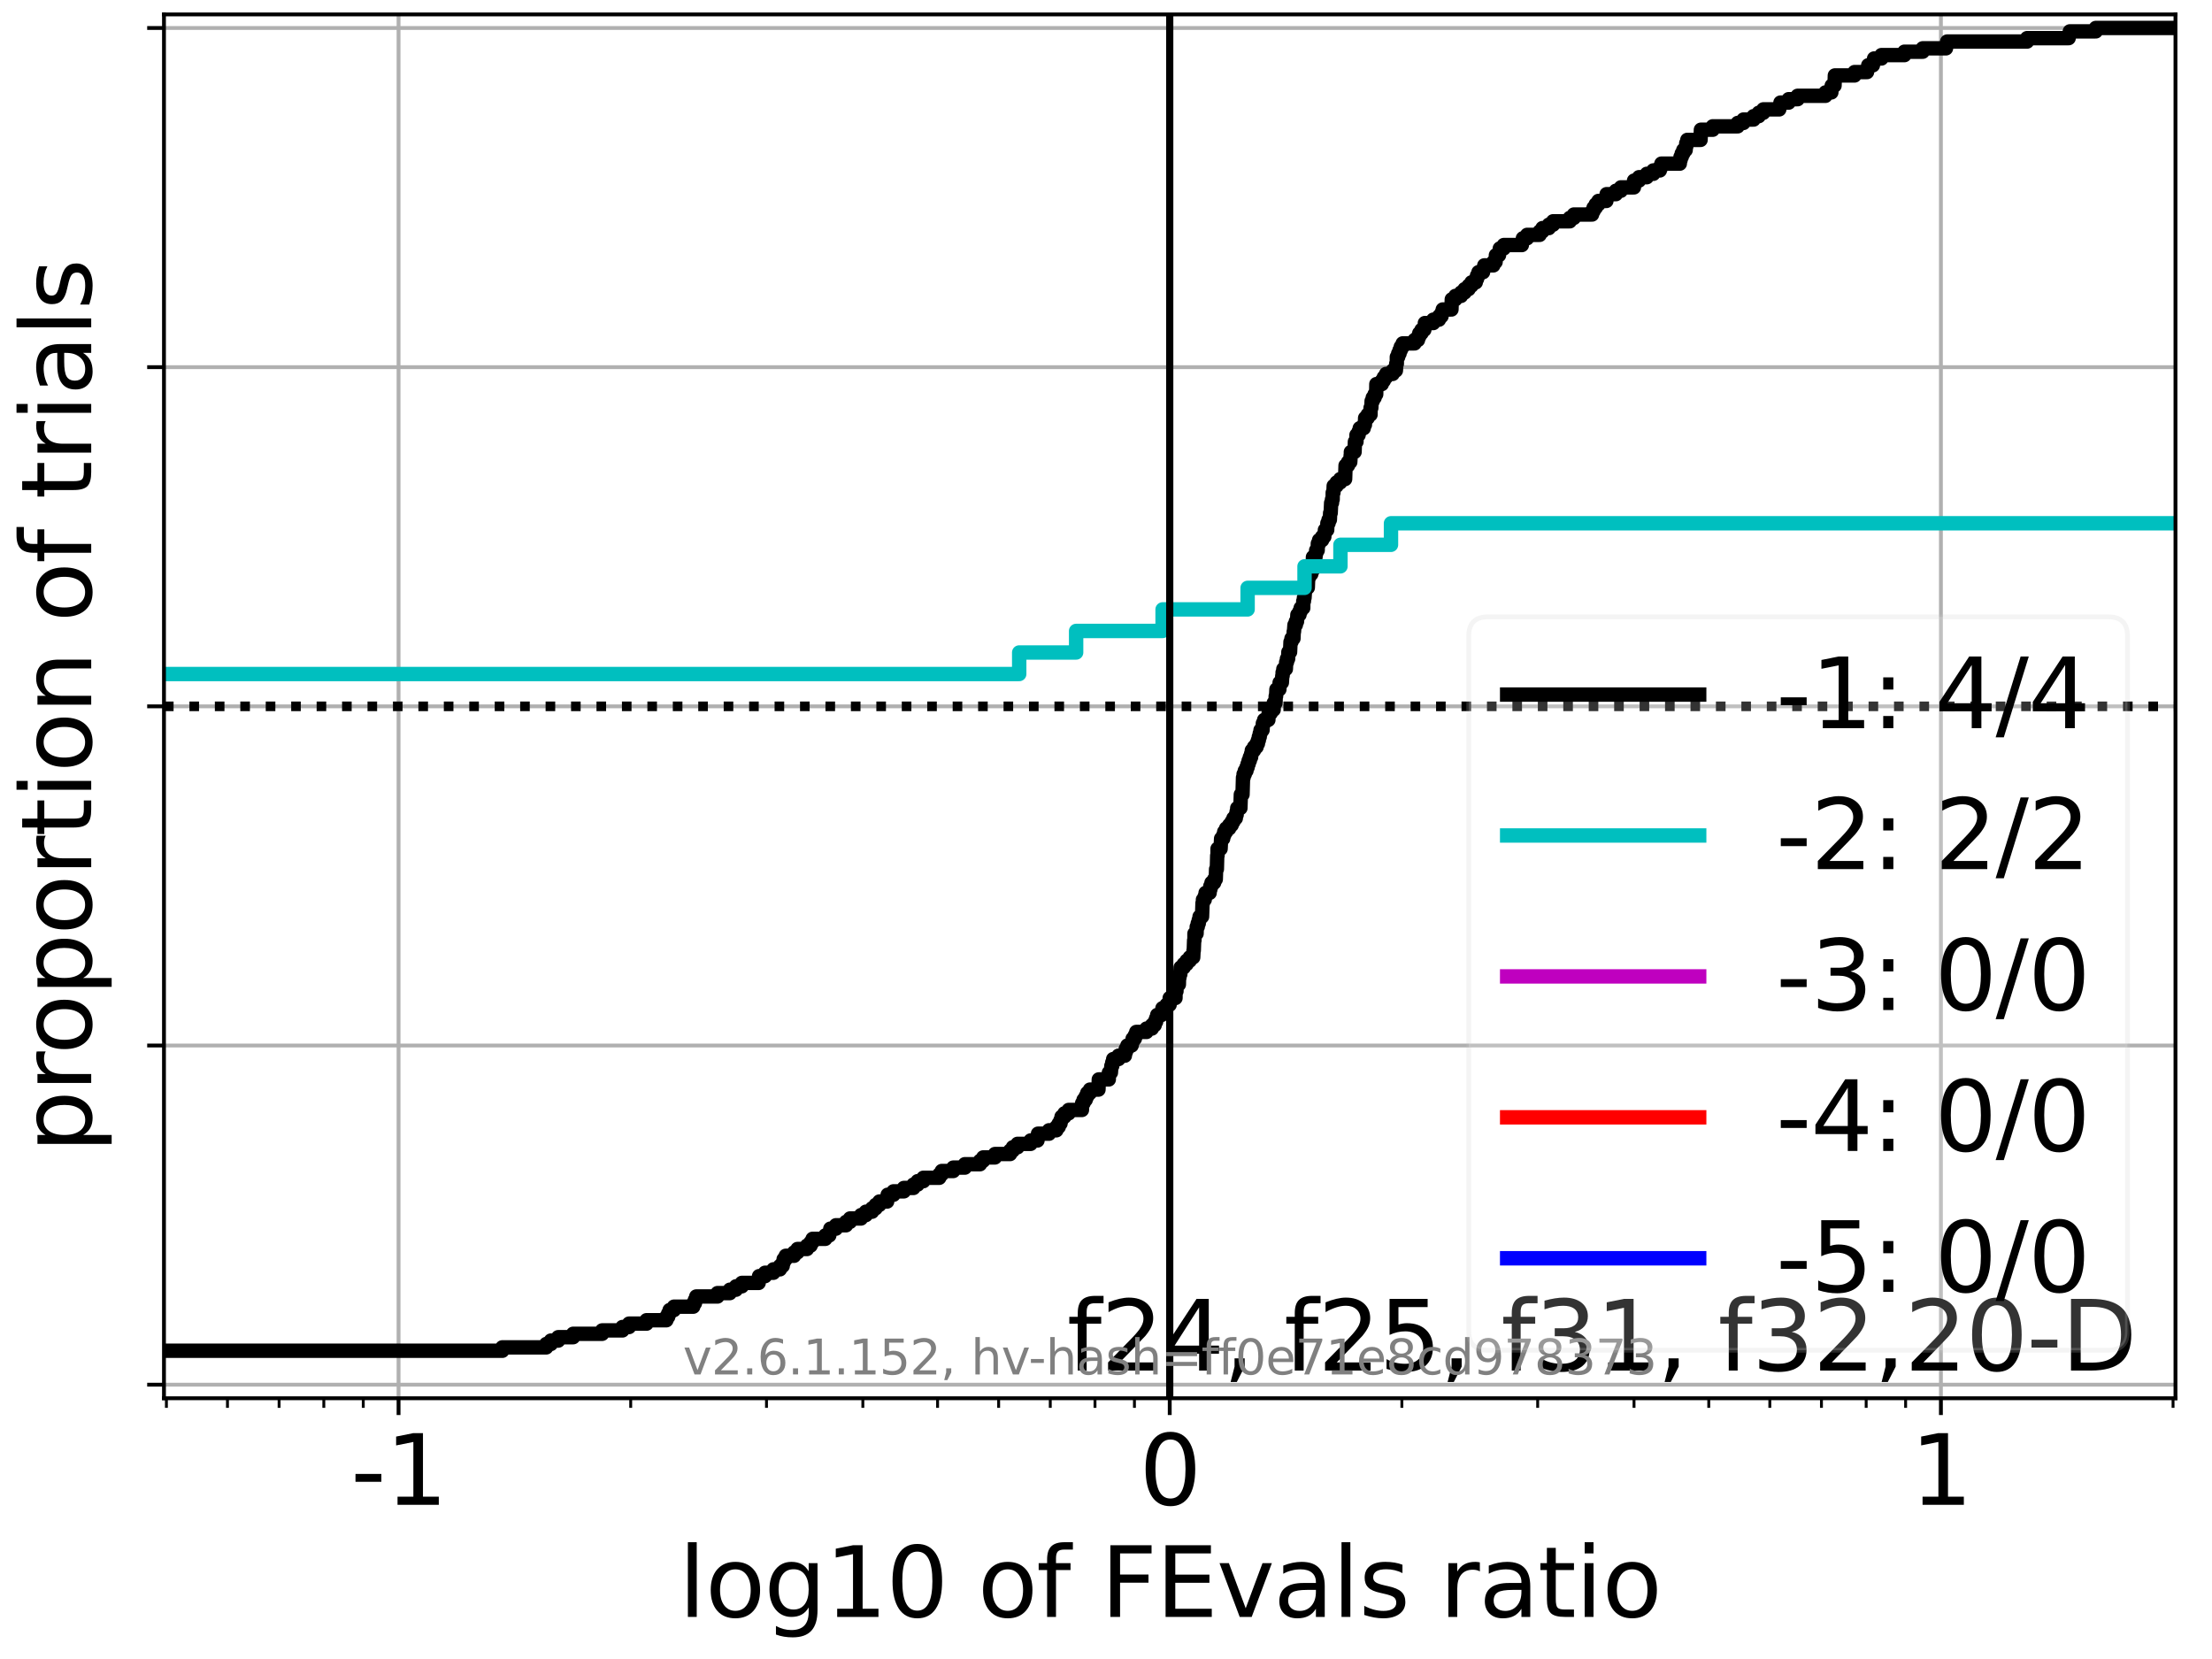 <?xml version="1.0" encoding="utf-8" standalone="no"?>
<!DOCTYPE svg PUBLIC "-//W3C//DTD SVG 1.1//EN"
  "http://www.w3.org/Graphics/SVG/1.1/DTD/svg11.dtd">
<svg xmlns:xlink="http://www.w3.org/1999/xlink" width="460.8pt" height="345.6pt" viewBox="0 0 460.8 345.6" xmlns="http://www.w3.org/2000/svg" version="1.1">
 <defs>
  <style type="text/css">*{stroke-linejoin: round; stroke-linecap: butt}</style>
 </defs>
 <g id="figure_1">
  <g id="patch_1">
   <path d="M 0 345.6 
L 460.8 345.6 
L 460.8 0 
L 0 0 
z
" style="fill: #ffffff"/>
  </g>
  <g id="axes_1">
   <g id="patch_2">
    <path d="M 34.16 291.28 
L 453.192 291.28 
L 453.192 3 
L 34.16 3 
z
" style="fill: #ffffff"/>
   </g>
   <g id="matplotlib.axis_1">
    <g id="xtick_1">
     <g id="line2d_1">
      <path d="M 83.026 291.28 
L 83.026 3 
" clip-path="url(#p2898f6530a)" style="fill: none; stroke: #b0b0b0; stroke-width: 0.8; stroke-linecap: square"/>
     </g>
     <g id="line2d_2">
      <defs>
       <path id="m86ef45a439" d="M 0 0 
L 0 3.5 
" style="stroke: #000000; stroke-width: 0.8"/>
      </defs>
      <g>
       <use xlink:href="#m86ef45a439" x="83.026" y="291.28" style="stroke: #000000; stroke-width: 0.8"/>
      </g>
     </g>
     <g id="text_1">
      <!-- -1 -->
      <g transform="translate(73.055 313.477) scale(0.2 -0.2)">
       <defs>
        <path id="DejaVuSans-2d" d="M 313 2009 
L 1997 2009 
L 1997 1497 
L 313 1497 
L 313 2009 
z
" transform="scale(0.016)"/>
        <path id="DejaVuSans-31" d="M 794 531 
L 1825 531 
L 1825 4091 
L 703 3866 
L 703 4441 
L 1819 4666 
L 2450 4666 
L 2450 531 
L 3481 531 
L 3481 0 
L 794 0 
L 794 531 
z
" transform="scale(0.016)"/>
       </defs>
       <use xlink:href="#DejaVuSans-2d"/>
       <use xlink:href="#DejaVuSans-31" x="36.084"/>
      </g>
     </g>
    </g>
    <g id="xtick_2">
     <g id="line2d_3">
      <path d="M 243.676 291.28 
L 243.676 3 
" clip-path="url(#p2898f6530a)" style="fill: none; stroke: #b0b0b0; stroke-width: 0.8; stroke-linecap: square"/>
     </g>
     <g id="line2d_4">
      <g>
       <use xlink:href="#m86ef45a439" x="243.676" y="291.28" style="stroke: #000000; stroke-width: 0.8"/>
      </g>
     </g>
     <g id="text_2">
      <!-- 0 -->
      <g transform="translate(237.314 313.477) scale(0.2 -0.2)">
       <defs>
        <path id="DejaVuSans-30" d="M 2034 4250 
Q 1547 4250 1301 3770 
Q 1056 3291 1056 2328 
Q 1056 1369 1301 889 
Q 1547 409 2034 409 
Q 2525 409 2770 889 
Q 3016 1369 3016 2328 
Q 3016 3291 2770 3770 
Q 2525 4250 2034 4250 
z
M 2034 4750 
Q 2819 4750 3233 4129 
Q 3647 3509 3647 2328 
Q 3647 1150 3233 529 
Q 2819 -91 2034 -91 
Q 1250 -91 836 529 
Q 422 1150 422 2328 
Q 422 3509 836 4129 
Q 1250 4750 2034 4750 
z
" transform="scale(0.016)"/>
       </defs>
       <use xlink:href="#DejaVuSans-30"/>
      </g>
     </g>
    </g>
    <g id="xtick_3">
     <g id="line2d_5">
      <path d="M 404.326 291.28 
L 404.326 3 
" clip-path="url(#p2898f6530a)" style="fill: none; stroke: #b0b0b0; stroke-width: 0.8; stroke-linecap: square"/>
     </g>
     <g id="line2d_6">
      <g>
       <use xlink:href="#m86ef45a439" x="404.326" y="291.28" style="stroke: #000000; stroke-width: 0.8"/>
      </g>
     </g>
     <g id="text_3">
      <!-- 1 -->
      <g transform="translate(397.964 313.477) scale(0.2 -0.2)">
       <use xlink:href="#DejaVuSans-31"/>
      </g>
     </g>
    </g>
    <g id="xtick_4">
     <g id="line2d_7">
      <defs>
       <path id="m37c37ddfec" d="M 0 0 
L 0 2 
" style="stroke: #000000; stroke-width: 0.6"/>
      </defs>
      <g>
       <use xlink:href="#m37c37ddfec" x="34.665" y="291.28" style="stroke: #000000; stroke-width: 0.6"/>
      </g>
     </g>
    </g>
    <g id="xtick_5">
     <g id="line2d_8">
      <g>
       <use xlink:href="#m37c37ddfec" x="47.386" y="291.28" style="stroke: #000000; stroke-width: 0.6"/>
      </g>
     </g>
    </g>
    <g id="xtick_6">
     <g id="line2d_9">
      <g>
       <use xlink:href="#m37c37ddfec" x="58.141" y="291.28" style="stroke: #000000; stroke-width: 0.6"/>
      </g>
     </g>
    </g>
    <g id="xtick_7">
     <g id="line2d_10">
      <g>
       <use xlink:href="#m37c37ddfec" x="67.457" y="291.28" style="stroke: #000000; stroke-width: 0.6"/>
      </g>
     </g>
    </g>
    <g id="xtick_8">
     <g id="line2d_11">
      <g>
       <use xlink:href="#m37c37ddfec" x="75.675" y="291.28" style="stroke: #000000; stroke-width: 0.6"/>
      </g>
     </g>
    </g>
    <g id="xtick_9">
     <g id="line2d_12">
      <g>
       <use xlink:href="#m37c37ddfec" x="131.386" y="291.28" style="stroke: #000000; stroke-width: 0.6"/>
      </g>
     </g>
    </g>
    <g id="xtick_10">
     <g id="line2d_13">
      <g>
       <use xlink:href="#m37c37ddfec" x="159.675" y="291.28" style="stroke: #000000; stroke-width: 0.6"/>
      </g>
     </g>
    </g>
    <g id="xtick_11">
     <g id="line2d_14">
      <g>
       <use xlink:href="#m37c37ddfec" x="179.747" y="291.28" style="stroke: #000000; stroke-width: 0.6"/>
      </g>
     </g>
    </g>
    <g id="xtick_12">
     <g id="line2d_15">
      <g>
       <use xlink:href="#m37c37ddfec" x="195.315" y="291.28" style="stroke: #000000; stroke-width: 0.6"/>
      </g>
     </g>
    </g>
    <g id="xtick_13">
     <g id="line2d_16">
      <g>
       <use xlink:href="#m37c37ddfec" x="208.036" y="291.28" style="stroke: #000000; stroke-width: 0.6"/>
      </g>
     </g>
    </g>
    <g id="xtick_14">
     <g id="line2d_17">
      <g>
       <use xlink:href="#m37c37ddfec" x="218.791" y="291.28" style="stroke: #000000; stroke-width: 0.6"/>
      </g>
     </g>
    </g>
    <g id="xtick_15">
     <g id="line2d_18">
      <g>
       <use xlink:href="#m37c37ddfec" x="228.107" y="291.28" style="stroke: #000000; stroke-width: 0.6"/>
      </g>
     </g>
    </g>
    <g id="xtick_16">
     <g id="line2d_19">
      <g>
       <use xlink:href="#m37c37ddfec" x="236.325" y="291.28" style="stroke: #000000; stroke-width: 0.6"/>
      </g>
     </g>
    </g>
    <g id="xtick_17">
     <g id="line2d_20">
      <g>
       <use xlink:href="#m37c37ddfec" x="292.037" y="291.28" style="stroke: #000000; stroke-width: 0.6"/>
      </g>
     </g>
    </g>
    <g id="xtick_18">
     <g id="line2d_21">
      <g>
       <use xlink:href="#m37c37ddfec" x="320.326" y="291.28" style="stroke: #000000; stroke-width: 0.6"/>
      </g>
     </g>
    </g>
    <g id="xtick_19">
     <g id="line2d_22">
      <g>
       <use xlink:href="#m37c37ddfec" x="340.397" y="291.28" style="stroke: #000000; stroke-width: 0.6"/>
      </g>
     </g>
    </g>
    <g id="xtick_20">
     <g id="line2d_23">
      <g>
       <use xlink:href="#m37c37ddfec" x="355.966" y="291.28" style="stroke: #000000; stroke-width: 0.6"/>
      </g>
     </g>
    </g>
    <g id="xtick_21">
     <g id="line2d_24">
      <g>
       <use xlink:href="#m37c37ddfec" x="368.686" y="291.28" style="stroke: #000000; stroke-width: 0.6"/>
      </g>
     </g>
    </g>
    <g id="xtick_22">
     <g id="line2d_25">
      <g>
       <use xlink:href="#m37c37ddfec" x="379.441" y="291.28" style="stroke: #000000; stroke-width: 0.6"/>
      </g>
     </g>
    </g>
    <g id="xtick_23">
     <g id="line2d_26">
      <g>
       <use xlink:href="#m37c37ddfec" x="388.758" y="291.28" style="stroke: #000000; stroke-width: 0.6"/>
      </g>
     </g>
    </g>
    <g id="xtick_24">
     <g id="line2d_27">
      <g>
       <use xlink:href="#m37c37ddfec" x="396.975" y="291.28" style="stroke: #000000; stroke-width: 0.6"/>
      </g>
     </g>
    </g>
    <g id="xtick_25">
     <g id="line2d_28">
      <g>
       <use xlink:href="#m37c37ddfec" x="452.687" y="291.28" style="stroke: #000000; stroke-width: 0.6"/>
      </g>
     </g>
    </g>
    <g id="text_4">
     <!-- log10 of FEvals ratio -->
     <g transform="translate(141.371 336.833) scale(0.2 -0.2)">
      <defs>
       <path id="DejaVuSans-6c" d="M 603 4863 
L 1178 4863 
L 1178 0 
L 603 0 
L 603 4863 
z
" transform="scale(0.016)"/>
       <path id="DejaVuSans-6f" d="M 1959 3097 
Q 1497 3097 1228 2736 
Q 959 2375 959 1747 
Q 959 1119 1226 758 
Q 1494 397 1959 397 
Q 2419 397 2687 759 
Q 2956 1122 2956 1747 
Q 2956 2369 2687 2733 
Q 2419 3097 1959 3097 
z
M 1959 3584 
Q 2709 3584 3137 3096 
Q 3566 2609 3566 1747 
Q 3566 888 3137 398 
Q 2709 -91 1959 -91 
Q 1206 -91 779 398 
Q 353 888 353 1747 
Q 353 2609 779 3096 
Q 1206 3584 1959 3584 
z
" transform="scale(0.016)"/>
       <path id="DejaVuSans-67" d="M 2906 1791 
Q 2906 2416 2648 2759 
Q 2391 3103 1925 3103 
Q 1463 3103 1205 2759 
Q 947 2416 947 1791 
Q 947 1169 1205 825 
Q 1463 481 1925 481 
Q 2391 481 2648 825 
Q 2906 1169 2906 1791 
z
M 3481 434 
Q 3481 -459 3084 -895 
Q 2688 -1331 1869 -1331 
Q 1566 -1331 1297 -1286 
Q 1028 -1241 775 -1147 
L 775 -588 
Q 1028 -725 1275 -790 
Q 1522 -856 1778 -856 
Q 2344 -856 2625 -561 
Q 2906 -266 2906 331 
L 2906 616 
Q 2728 306 2450 153 
Q 2172 0 1784 0 
Q 1141 0 747 490 
Q 353 981 353 1791 
Q 353 2603 747 3093 
Q 1141 3584 1784 3584 
Q 2172 3584 2450 3431 
Q 2728 3278 2906 2969 
L 2906 3500 
L 3481 3500 
L 3481 434 
z
" transform="scale(0.016)"/>
       <path id="DejaVuSans-20" transform="scale(0.016)"/>
       <path id="DejaVuSans-66" d="M 2375 4863 
L 2375 4384 
L 1825 4384 
Q 1516 4384 1395 4259 
Q 1275 4134 1275 3809 
L 1275 3500 
L 2222 3500 
L 2222 3053 
L 1275 3053 
L 1275 0 
L 697 0 
L 697 3053 
L 147 3053 
L 147 3500 
L 697 3500 
L 697 3744 
Q 697 4328 969 4595 
Q 1241 4863 1831 4863 
L 2375 4863 
z
" transform="scale(0.016)"/>
       <path id="DejaVuSans-46" d="M 628 4666 
L 3309 4666 
L 3309 4134 
L 1259 4134 
L 1259 2759 
L 3109 2759 
L 3109 2228 
L 1259 2228 
L 1259 0 
L 628 0 
L 628 4666 
z
" transform="scale(0.016)"/>
       <path id="DejaVuSans-45" d="M 628 4666 
L 3578 4666 
L 3578 4134 
L 1259 4134 
L 1259 2753 
L 3481 2753 
L 3481 2222 
L 1259 2222 
L 1259 531 
L 3634 531 
L 3634 0 
L 628 0 
L 628 4666 
z
" transform="scale(0.016)"/>
       <path id="DejaVuSans-76" d="M 191 3500 
L 800 3500 
L 1894 563 
L 2988 3500 
L 3597 3500 
L 2284 0 
L 1503 0 
L 191 3500 
z
" transform="scale(0.016)"/>
       <path id="DejaVuSans-61" d="M 2194 1759 
Q 1497 1759 1228 1600 
Q 959 1441 959 1056 
Q 959 750 1161 570 
Q 1363 391 1709 391 
Q 2188 391 2477 730 
Q 2766 1069 2766 1631 
L 2766 1759 
L 2194 1759 
z
M 3341 1997 
L 3341 0 
L 2766 0 
L 2766 531 
Q 2569 213 2275 61 
Q 1981 -91 1556 -91 
Q 1019 -91 701 211 
Q 384 513 384 1019 
Q 384 1609 779 1909 
Q 1175 2209 1959 2209 
L 2766 2209 
L 2766 2266 
Q 2766 2663 2505 2880 
Q 2244 3097 1772 3097 
Q 1472 3097 1187 3025 
Q 903 2953 641 2809 
L 641 3341 
Q 956 3463 1253 3523 
Q 1550 3584 1831 3584 
Q 2591 3584 2966 3190 
Q 3341 2797 3341 1997 
z
" transform="scale(0.016)"/>
       <path id="DejaVuSans-73" d="M 2834 3397 
L 2834 2853 
Q 2591 2978 2328 3040 
Q 2066 3103 1784 3103 
Q 1356 3103 1142 2972 
Q 928 2841 928 2578 
Q 928 2378 1081 2264 
Q 1234 2150 1697 2047 
L 1894 2003 
Q 2506 1872 2764 1633 
Q 3022 1394 3022 966 
Q 3022 478 2636 193 
Q 2250 -91 1575 -91 
Q 1294 -91 989 -36 
Q 684 19 347 128 
L 347 722 
Q 666 556 975 473 
Q 1284 391 1588 391 
Q 1994 391 2212 530 
Q 2431 669 2431 922 
Q 2431 1156 2273 1281 
Q 2116 1406 1581 1522 
L 1381 1569 
Q 847 1681 609 1914 
Q 372 2147 372 2553 
Q 372 3047 722 3315 
Q 1072 3584 1716 3584 
Q 2034 3584 2315 3537 
Q 2597 3491 2834 3397 
z
" transform="scale(0.016)"/>
       <path id="DejaVuSans-72" d="M 2631 2963 
Q 2534 3019 2420 3045 
Q 2306 3072 2169 3072 
Q 1681 3072 1420 2755 
Q 1159 2438 1159 1844 
L 1159 0 
L 581 0 
L 581 3500 
L 1159 3500 
L 1159 2956 
Q 1341 3275 1631 3429 
Q 1922 3584 2338 3584 
Q 2397 3584 2469 3576 
Q 2541 3569 2628 3553 
L 2631 2963 
z
" transform="scale(0.016)"/>
       <path id="DejaVuSans-74" d="M 1172 4494 
L 1172 3500 
L 2356 3500 
L 2356 3053 
L 1172 3053 
L 1172 1153 
Q 1172 725 1289 603 
Q 1406 481 1766 481 
L 2356 481 
L 2356 0 
L 1766 0 
Q 1100 0 847 248 
Q 594 497 594 1153 
L 594 3053 
L 172 3053 
L 172 3500 
L 594 3500 
L 594 4494 
L 1172 4494 
z
" transform="scale(0.016)"/>
       <path id="DejaVuSans-69" d="M 603 3500 
L 1178 3500 
L 1178 0 
L 603 0 
L 603 3500 
z
M 603 4863 
L 1178 4863 
L 1178 4134 
L 603 4134 
L 603 4863 
z
" transform="scale(0.016)"/>
      </defs>
      <use xlink:href="#DejaVuSans-6c"/>
      <use xlink:href="#DejaVuSans-6f" x="27.783"/>
      <use xlink:href="#DejaVuSans-67" x="88.965"/>
      <use xlink:href="#DejaVuSans-31" x="152.441"/>
      <use xlink:href="#DejaVuSans-30" x="216.064"/>
      <use xlink:href="#DejaVuSans-20" x="279.688"/>
      <use xlink:href="#DejaVuSans-6f" x="311.475"/>
      <use xlink:href="#DejaVuSans-66" x="372.656"/>
      <use xlink:href="#DejaVuSans-20" x="407.861"/>
      <use xlink:href="#DejaVuSans-46" x="439.648"/>
      <use xlink:href="#DejaVuSans-45" x="497.168"/>
      <use xlink:href="#DejaVuSans-76" x="560.352"/>
      <use xlink:href="#DejaVuSans-61" x="619.531"/>
      <use xlink:href="#DejaVuSans-6c" x="680.811"/>
      <use xlink:href="#DejaVuSans-73" x="708.594"/>
      <use xlink:href="#DejaVuSans-20" x="760.693"/>
      <use xlink:href="#DejaVuSans-72" x="792.48"/>
      <use xlink:href="#DejaVuSans-61" x="833.594"/>
      <use xlink:href="#DejaVuSans-74" x="894.873"/>
      <use xlink:href="#DejaVuSans-69" x="934.082"/>
      <use xlink:href="#DejaVuSans-6f" x="961.865"/>
     </g>
    </g>
   </g>
   <g id="matplotlib.axis_2">
    <g id="ytick_1">
     <g id="line2d_29">
      <path d="M 34.16 288.454 
L 453.192 288.454 
" clip-path="url(#p2898f6530a)" style="fill: none; stroke: #b0b0b0; stroke-width: 0.8; stroke-linecap: square"/>
     </g>
     <g id="line2d_30">
      <defs>
       <path id="mc3805c3964" d="M 0 0 
L -3.5 0 
" style="stroke: #000000; stroke-width: 0.8"/>
      </defs>
      <g>
       <use xlink:href="#mc3805c3964" x="34.16" y="288.454" style="stroke: #000000; stroke-width: 0.8"/>
      </g>
     </g>
    </g>
    <g id="ytick_2">
     <g id="line2d_31">
      <path d="M 34.16 217.797 
L 453.192 217.797 
" clip-path="url(#p2898f6530a)" style="fill: none; stroke: #b0b0b0; stroke-width: 0.8; stroke-linecap: square"/>
     </g>
     <g id="line2d_32">
      <g>
       <use xlink:href="#mc3805c3964" x="34.16" y="217.797" style="stroke: #000000; stroke-width: 0.8"/>
      </g>
     </g>
    </g>
    <g id="ytick_3">
     <g id="line2d_33">
      <path d="M 34.16 147.14 
L 453.192 147.14 
" clip-path="url(#p2898f6530a)" style="fill: none; stroke: #b0b0b0; stroke-width: 0.8; stroke-linecap: square"/>
     </g>
     <g id="line2d_34">
      <g>
       <use xlink:href="#mc3805c3964" x="34.16" y="147.14" style="stroke: #000000; stroke-width: 0.8"/>
      </g>
     </g>
    </g>
    <g id="ytick_4">
     <g id="line2d_35">
      <path d="M 34.16 76.483 
L 453.192 76.483 
" clip-path="url(#p2898f6530a)" style="fill: none; stroke: #b0b0b0; stroke-width: 0.8; stroke-linecap: square"/>
     </g>
     <g id="line2d_36">
      <g>
       <use xlink:href="#mc3805c3964" x="34.16" y="76.483" style="stroke: #000000; stroke-width: 0.8"/>
      </g>
     </g>
    </g>
    <g id="ytick_5">
     <g id="line2d_37">
      <path d="M 34.16 5.826 
L 453.192 5.826 
" clip-path="url(#p2898f6530a)" style="fill: none; stroke: #b0b0b0; stroke-width: 0.8; stroke-linecap: square"/>
     </g>
     <g id="line2d_38">
      <g>
       <use xlink:href="#mc3805c3964" x="34.16" y="5.826" style="stroke: #000000; stroke-width: 0.8"/>
      </g>
     </g>
    </g>
    <g id="text_5">
     <!-- proportion of trials -->
     <g transform="translate(19.001 240.146) rotate(-90) scale(0.2 -0.2)">
      <defs>
       <path id="DejaVuSans-70" d="M 1159 525 
L 1159 -1331 
L 581 -1331 
L 581 3500 
L 1159 3500 
L 1159 2969 
Q 1341 3281 1617 3432 
Q 1894 3584 2278 3584 
Q 2916 3584 3314 3078 
Q 3713 2572 3713 1747 
Q 3713 922 3314 415 
Q 2916 -91 2278 -91 
Q 1894 -91 1617 61 
Q 1341 213 1159 525 
z
M 3116 1747 
Q 3116 2381 2855 2742 
Q 2594 3103 2138 3103 
Q 1681 3103 1420 2742 
Q 1159 2381 1159 1747 
Q 1159 1113 1420 752 
Q 1681 391 2138 391 
Q 2594 391 2855 752 
Q 3116 1113 3116 1747 
z
" transform="scale(0.016)"/>
       <path id="DejaVuSans-6e" d="M 3513 2113 
L 3513 0 
L 2938 0 
L 2938 2094 
Q 2938 2591 2744 2837 
Q 2550 3084 2163 3084 
Q 1697 3084 1428 2787 
Q 1159 2491 1159 1978 
L 1159 0 
L 581 0 
L 581 3500 
L 1159 3500 
L 1159 2956 
Q 1366 3272 1645 3428 
Q 1925 3584 2291 3584 
Q 2894 3584 3203 3211 
Q 3513 2838 3513 2113 
z
" transform="scale(0.016)"/>
      </defs>
      <use xlink:href="#DejaVuSans-70"/>
      <use xlink:href="#DejaVuSans-72" x="63.477"/>
      <use xlink:href="#DejaVuSans-6f" x="102.34"/>
      <use xlink:href="#DejaVuSans-70" x="163.521"/>
      <use xlink:href="#DejaVuSans-6f" x="226.998"/>
      <use xlink:href="#DejaVuSans-72" x="288.18"/>
      <use xlink:href="#DejaVuSans-74" x="329.293"/>
      <use xlink:href="#DejaVuSans-69" x="368.502"/>
      <use xlink:href="#DejaVuSans-6f" x="396.285"/>
      <use xlink:href="#DejaVuSans-6e" x="457.467"/>
      <use xlink:href="#DejaVuSans-20" x="520.846"/>
      <use xlink:href="#DejaVuSans-6f" x="552.633"/>
      <use xlink:href="#DejaVuSans-66" x="613.814"/>
      <use xlink:href="#DejaVuSans-20" x="649.02"/>
      <use xlink:href="#DejaVuSans-74" x="680.807"/>
      <use xlink:href="#DejaVuSans-72" x="720.016"/>
      <use xlink:href="#DejaVuSans-69" x="761.129"/>
      <use xlink:href="#DejaVuSans-61" x="788.912"/>
      <use xlink:href="#DejaVuSans-6c" x="850.191"/>
      <use xlink:href="#DejaVuSans-73" x="877.975"/>
     </g>
    </g>
   </g>
   <g id="line2d_39">
    <path d="M 34.16 281.388 
L 104.647 281.388 
L 104.647 280.681 
L 113.797 280.681 
L 113.797 279.975 
L 114.76 279.975 
L 114.76 279.268 
L 116.289 279.268 
L 116.289 278.562 
L 119.394 278.562 
L 119.394 277.855 
L 125.44 277.855 
L 125.44 277.149 
L 129.666 277.149 
L 129.666 276.442 
L 131.037 276.442 
L 131.037 275.735 
L 134.686 275.735 
L 134.686 275.029 
L 138.816 275.029 
L 138.816 274.322 
L 139.195 274.322 
L 139.195 273.616 
L 139.495 273.616 
L 139.495 272.909 
L 140.399 272.909 
L 140.399 272.203 
L 144.413 272.203 
L 144.413 271.496 
L 144.766 271.496 
L 144.766 270.79 
L 145.044 270.79 
L 145.044 270.083 
L 149.472 270.083 
L 149.472 269.376 
L 152.042 269.376 
L 152.042 268.67 
L 153.32 268.67 
L 153.32 267.963 
L 154.534 267.963 
L 154.534 267.257 
L 158.04 267.257 
L 158.131 265.844 
L 159.372 265.844 
L 159.372 265.137 
L 161.111 265.137 
L 161.111 264.43 
L 162.468 264.43 
L 162.468 263.724 
L 163.048 263.724 
L 163.048 263.017 
L 163.25 263.017 
L 163.25 262.311 
L 163.684 262.311 
L 163.684 261.604 
L 165.418 261.604 
L 165.418 260.898 
L 166.138 260.898 
L 166.138 260.191 
L 168.111 260.191 
L 168.111 259.484 
L 168.862 259.484 
L 168.862 258.778 
L 169.281 258.778 
L 169.281 258.071 
L 171.925 258.071 
L 171.925 257.365 
L 172.754 257.365 
L 172.754 256.658 
L 172.972 256.658 
L 172.972 255.952 
L 174.141 255.952 
L 174.141 255.245 
L 176.246 255.245 
L 176.246 254.538 
L 177.074 254.538 
L 177.074 253.832 
L 179.36 253.832 
L 179.36 253.125 
L 180.378 253.125 
L 180.378 252.419 
L 181.672 252.419 
L 181.672 251.712 
L 182.416 251.712 
L 182.416 251.006 
L 183.19 251.006 
L 183.19 250.299 
L 184.806 250.299 
L 184.806 249.592 
L 184.921 249.592 
L 184.921 248.886 
L 186.13 248.886 
L 186.13 248.179 
L 188.294 248.179 
L 188.294 247.473 
L 190.286 247.473 
L 190.286 246.766 
L 191.158 246.766 
L 191.158 246.06 
L 192.357 246.06 
L 192.357 245.353 
L 195.669 245.353 
L 195.669 244.646 
L 196.187 244.646 
L 196.187 243.94 
L 198.584 243.94 
L 198.584 243.233 
L 200.998 243.233 
L 200.998 242.527 
L 204.154 242.527 
L 204.154 241.82 
L 204.819 241.82 
L 204.819 241.114 
L 207.259 241.114 
L 207.259 240.407 
L 210.416 240.407 
L 210.416 239.7 
L 210.998 239.7 
L 210.998 238.994 
L 211.972 238.994 
L 211.972 238.287 
L 214.694 238.287 
L 214.694 237.581 
L 216.126 237.581 
L 216.234 236.168 
L 218.524 236.168 
L 218.524 235.461 
L 220.061 235.461 
L 220.061 234.755 
L 220.554 234.755 
L 220.554 234.048 
L 220.924 234.048 
L 220.924 233.341 
L 221.143 233.341 
L 221.143 232.635 
L 221.75 232.635 
L 221.75 231.928 
L 222.631 231.928 
L 222.631 231.222 
L 225.385 231.222 
L 225.433 229.809 
L 225.733 229.809 
L 225.733 229.102 
L 226.178 229.102 
L 226.178 228.395 
L 226.492 228.395 
L 226.492 227.689 
L 227.059 227.689 
L 227.059 226.982 
L 228.832 226.982 
L 228.902 224.863 
L 230.981 224.863 
L 231.005 223.449 
L 231.422 223.449 
L 231.517 222.036 
L 231.704 222.036 
L 231.704 221.33 
L 231.898 221.33 
L 231.898 220.623 
L 233.004 220.623 
L 233.004 219.917 
L 234.332 219.917 
L 234.332 219.21 
L 234.519 219.21 
L 234.519 218.503 
L 234.853 218.503 
L 234.853 217.797 
L 235.739 217.797 
L 235.739 217.09 
L 235.945 217.09 
L 235.945 216.384 
L 236.407 216.384 
L 236.407 215.677 
L 236.707 215.677 
L 236.707 214.971 
L 238.839 214.971 
L 238.839 214.264 
L 239.956 214.264 
L 239.956 213.557 
L 240.544 213.557 
L 240.544 212.851 
L 240.837 212.851 
L 240.837 212.144 
L 241.069 212.144 
L 241.069 211.438 
L 241.978 211.438 
L 241.978 210.731 
L 242.16 210.731 
L 242.16 210.025 
L 243.007 210.025 
L 243.007 209.318 
L 243.65 209.318 
L 243.67 207.905 
L 244.875 207.905 
L 244.89 206.492 
L 245.08 206.492 
L 245.083 205.079 
L 245.578 205.079 
L 245.61 203.665 
L 245.696 203.665 
L 245.696 202.959 
L 245.878 202.959 
L 245.948 201.546 
L 246.588 201.546 
L 246.588 200.839 
L 247.199 200.839 
L 247.199 200.133 
L 247.849 200.133 
L 247.849 199.426 
L 248.567 199.426 
L 248.631 198.013 
L 248.682 198.013 
L 248.759 195.893 
L 248.828 195.893 
L 248.828 194.48 
L 249.266 194.48 
L 249.303 193.067 
L 249.512 193.067 
L 249.512 192.36 
L 249.723 192.36 
L 249.723 191.654 
L 249.894 191.654 
L 249.894 190.947 
L 250.407 190.947 
L 250.507 188.121 
L 250.597 188.121 
L 250.597 187.414 
L 250.966 187.414 
L 250.966 186.708 
L 251.149 186.708 
L 251.149 186.001 
L 251.987 186.001 
L 251.987 185.295 
L 252.134 185.295 
L 252.134 184.588 
L 252.376 184.588 
L 252.376 183.882 
L 252.931 183.882 
L 252.931 183.175 
L 253.267 183.175 
L 253.337 181.055 
L 253.494 181.055 
L 253.568 178.229 
L 253.637 178.229 
L 253.637 176.816 
L 254.272 176.816 
L 254.381 174.696 
L 254.811 174.696 
L 254.811 173.99 
L 255.025 173.99 
L 255.025 173.283 
L 255.424 173.283 
L 255.424 172.576 
L 256.066 172.576 
L 256.066 171.87 
L 256.584 171.87 
L 256.584 171.163 
L 256.948 171.163 
L 256.948 170.457 
L 257.439 170.457 
L 257.439 169.75 
L 257.616 169.75 
L 257.616 169.044 
L 257.74 169.044 
L 257.74 168.337 
L 258.398 168.337 
L 258.491 165.511 
L 258.839 165.511 
L 258.944 161.978 
L 259.062 161.978 
L 259.062 161.271 
L 259.316 161.271 
L 259.316 160.565 
L 259.66 160.565 
L 259.66 159.858 
L 259.896 159.858 
L 259.896 159.152 
L 260.117 159.152 
L 260.117 158.445 
L 260.366 158.445 
L 260.366 157.739 
L 260.625 157.739 
L 260.625 157.032 
L 260.777 157.032 
L 260.777 156.325 
L 261.238 156.325 
L 261.238 155.619 
L 261.761 155.619 
L 261.761 154.912 
L 262.05 154.912 
L 262.05 154.206 
L 262.24 154.206 
L 262.24 153.499 
L 262.428 153.499 
L 262.428 152.793 
L 262.593 152.793 
L 262.593 152.086 
L 263.011 152.086 
L 263.081 150.673 
L 263.35 150.673 
L 263.35 149.966 
L 264.224 149.966 
L 264.283 148.553 
L 264.735 148.553 
L 264.735 147.847 
L 265.323 147.847 
L 265.348 146.433 
L 265.713 146.433 
L 265.755 145.02 
L 265.833 145.02 
L 265.904 143.607 
L 266.517 143.607 
L 266.572 142.194 
L 267.035 142.194 
L 267.125 140.781 
L 267.191 140.781 
L 267.191 140.074 
L 267.345 140.074 
L 267.345 139.368 
L 267.864 139.368 
L 267.935 137.955 
L 268.094 137.955 
L 268.094 137.248 
L 268.335 137.248 
L 268.393 135.835 
L 268.745 135.835 
L 268.837 133.715 
L 269.041 133.715 
L 269.041 133.009 
L 269.45 133.009 
L 269.504 131.595 
L 269.562 131.595 
L 269.663 130.182 
L 269.948 130.182 
L 269.948 129.476 
L 270.187 129.476 
L 270.272 128.063 
L 270.705 128.063 
L 270.705 127.356 
L 270.959 127.356 
L 270.959 126.65 
L 271.489 126.65 
L 271.492 125.236 
L 271.634 125.236 
L 271.634 124.53 
L 271.756 124.53 
L 271.846 123.117 
L 271.934 123.117 
L 271.934 122.41 
L 272.437 122.41 
L 272.521 120.29 
L 272.699 120.29 
L 272.699 119.584 
L 273.159 119.584 
L 273.159 118.877 
L 273.435 118.877 
L 273.514 116.051 
L 274.048 116.051 
L 274.048 115.344 
L 274.179 115.344 
L 274.179 114.638 
L 274.494 114.638 
L 274.532 113.225 
L 274.792 113.225 
L 274.792 112.518 
L 275.426 112.518 
L 275.426 111.812 
L 275.878 111.812 
L 275.878 111.105 
L 276.007 111.105 
L 276.007 110.398 
L 276.476 110.398 
L 276.519 108.985 
L 276.763 108.985 
L 276.763 108.279 
L 277.034 108.279 
L 277.093 106.866 
L 277.206 106.866 
L 277.303 104.746 
L 277.478 104.746 
L 277.478 104.039 
L 277.617 104.039 
L 277.631 102.626 
L 277.778 102.626 
L 277.837 101.213 
L 278.438 101.213 
L 278.438 100.506 
L 279.191 100.506 
L 279.191 99.8 
L 280.211 99.8 
L 280.306 96.974 
L 280.818 96.974 
L 280.818 96.267 
L 281.282 96.267 
L 281.371 94.854 
L 281.413 94.854 
L 281.413 94.147 
L 282.183 94.147 
L 282.253 92.028 
L 282.577 92.028 
L 282.582 90.615 
L 283.021 90.615 
L 283.021 89.908 
L 283.261 89.908 
L 283.261 89.201 
L 284.081 89.201 
L 284.081 88.495 
L 284.335 88.495 
L 284.383 87.082 
L 284.913 87.082 
L 284.913 86.375 
L 285.505 86.375 
L 285.515 84.962 
L 285.67 84.962 
L 285.735 83.549 
L 285.968 83.549 
L 285.968 82.842 
L 286.355 82.842 
L 286.355 82.136 
L 286.687 82.136 
L 286.719 80.016 
L 287.856 80.016 
L 287.856 79.309 
L 288.274 79.309 
L 288.274 78.603 
L 288.743 78.603 
L 288.743 77.896 
L 290.113 77.896 
L 290.113 77.19 
L 290.789 77.19 
L 290.857 75.777 
L 290.984 75.777 
L 290.989 74.363 
L 291.266 74.363 
L 291.266 73.657 
L 291.549 73.657 
L 291.549 72.95 
L 291.811 72.95 
L 291.811 72.244 
L 292.204 72.244 
L 292.204 71.537 
L 294.677 71.537 
L 294.677 70.831 
L 295.387 70.831 
L 295.387 70.124 
L 295.659 70.124 
L 295.659 69.417 
L 296.131 69.417 
L 296.131 68.711 
L 296.711 68.711 
L 296.711 68.004 
L 296.828 68.004 
L 296.828 67.298 
L 298.577 67.298 
L 298.577 66.591 
L 299.761 66.591 
L 299.761 65.885 
L 300.294 65.885 
L 300.294 65.178 
L 300.55 65.178 
L 300.55 64.471 
L 302.366 64.471 
L 302.435 62.352 
L 303.187 62.352 
L 303.187 61.645 
L 304.359 61.645 
L 304.359 60.939 
L 305.103 60.939 
L 305.103 60.232 
L 305.934 60.232 
L 305.934 59.525 
L 306.538 59.525 
L 306.538 58.819 
L 307.431 58.819 
L 307.431 58.112 
L 307.696 58.112 
L 307.696 57.406 
L 307.996 57.406 
L 307.996 56.699 
L 308.949 56.699 
L 308.949 55.993 
L 309.203 55.993 
L 309.203 55.286 
L 311.084 55.286 
L 311.084 54.58 
L 311.558 54.58 
L 311.626 53.166 
L 312.272 53.166 
L 312.272 52.46 
L 312.44 52.46 
L 312.44 51.753 
L 313.268 51.753 
L 313.268 51.047 
L 317.029 51.047 
L 317.029 50.34 
L 317.249 50.34 
L 317.249 49.634 
L 318.131 49.634 
L 318.131 48.927 
L 320.733 48.927 
L 320.733 48.22 
L 321.325 48.22 
L 321.325 47.514 
L 322.653 47.514 
L 322.653 46.807 
L 323.535 46.807 
L 323.535 46.101 
L 327.016 46.101 
L 327.016 45.394 
L 327.873 45.394 
L 327.873 44.688 
L 331.649 44.688 
L 331.649 43.981 
L 331.968 43.981 
L 331.968 43.274 
L 332.42 43.274 
L 332.42 42.568 
L 332.984 42.568 
L 332.984 41.861 
L 334.639 41.861 
L 334.684 40.448 
L 336.612 40.448 
L 336.612 39.742 
L 337.66 39.742 
L 337.66 39.035 
L 340.375 39.035 
L 340.405 37.622 
L 341.429 37.622 
L 341.429 36.915 
L 343.063 36.915 
L 343.063 36.209 
L 344.416 36.209 
L 344.416 35.502 
L 345.779 35.502 
L 345.779 34.796 
L 346.097 34.796 
L 346.097 34.089 
L 349.934 34.089 
L 349.934 33.382 
L 350.084 33.382 
L 350.084 32.676 
L 350.338 32.676 
L 350.338 31.969 
L 350.66 31.969 
L 350.66 31.263 
L 351.154 31.263 
L 351.154 30.556 
L 351.273 30.556 
L 351.273 29.85 
L 351.5 29.85 
L 351.5 29.143 
L 354.26 29.143 
L 354.332 27.023 
L 356.795 27.023 
L 356.795 26.317 
L 361.995 26.317 
L 361.995 25.61 
L 363.194 25.61 
L 363.194 24.904 
L 365.305 24.904 
L 365.305 24.197 
L 366.381 24.197 
L 366.381 23.49 
L 367.338 23.49 
L 367.338 22.784 
L 370.65 22.784 
L 370.65 22.077 
L 370.903 22.077 
L 370.903 21.371 
L 372.612 21.371 
L 372.612 20.664 
L 374.477 20.664 
L 374.477 19.958 
L 380.28 19.958 
L 380.28 19.251 
L 381.5 19.251 
L 381.584 17.838 
L 382.166 17.838 
L 382.235 15.718 
L 386.338 15.718 
L 386.338 15.012 
L 388.935 15.012 
L 388.935 14.305 
L 389.188 14.305 
L 389.188 13.599 
L 390.155 13.599 
L 390.155 12.892 
L 390.409 12.892 
L 390.409 12.185 
L 391.934 12.185 
L 391.934 11.479 
L 396.726 11.479 
L 396.726 10.772 
L 400.533 10.772 
L 400.533 10.066 
L 405.382 10.066 
L 405.382 9.359 
L 405.635 9.359 
L 405.635 8.653 
L 422.28 8.653 
L 422.28 7.946 
L 430.935 7.946 
L 430.935 7.239 
L 431.188 7.239 
L 431.188 6.533 
L 436.595 6.533 
L 436.595 5.826 
L 453.192 5.826 
L 453.192 5.826 
" clip-path="url(#p2898f6530a)" style="fill: none; stroke: #000000; stroke-width: 3; stroke-linecap: square"/>
   </g>
   <g id="line2d_40">
    <path clip-path="url(#p2898f6530a)" style="fill: none; stroke: #000000; stroke-width: 3; stroke-linecap: square"/>
   </g>
   <g id="line2d_41">
    <path d="M 34.16 140.411 
L 212.318 140.411 
L 212.318 135.925 
L 224.178 135.925 
L 224.178 131.438 
L 242.189 131.438 
L 242.189 126.952 
L 259.899 126.952 
L 259.899 122.466 
L 271.759 122.466 
L 271.759 117.98 
L 279.239 117.98 
L 279.239 113.494 
L 289.769 113.494 
L 289.769 109.008 
L 453.192 109.008 
" clip-path="url(#p2898f6530a)" style="fill: none; stroke: #00bfbf; stroke-width: 3; stroke-linecap: square"/>
   </g>
   <g id="line2d_42">
    <path clip-path="url(#p2898f6530a)" style="fill: none; stroke: #00bfbf; stroke-width: 3; stroke-linecap: square"/>
   </g>
   <g id="line2d_43"/>
   <g id="line2d_44"/>
   <g id="line2d_45"/>
   <g id="line2d_46">
    <path d="M 243.676 291.28 
L 243.676 3 
" clip-path="url(#p2898f6530a)" style="fill: none; stroke: #000000; stroke-width: 1.5; stroke-linecap: square"/>
   </g>
   <g id="line2d_47">
    <path d="M 34.16 147.14 
L 453.192 147.14 
" clip-path="url(#p2898f6530a)" style="fill: none; stroke-dasharray: 2,3.3; stroke-dashoffset: 0; stroke: #000000; stroke-width: 2"/>
   </g>
   <g id="patch_3">
    <path d="M 34.16 291.28 
L 34.16 3 
" style="fill: none; stroke: #000000; stroke-width: 0.8; stroke-linejoin: miter; stroke-linecap: square"/>
   </g>
   <g id="patch_4">
    <path d="M 453.192 291.28 
L 453.192 3 
" style="fill: none; stroke: #000000; stroke-width: 0.8; stroke-linejoin: miter; stroke-linecap: square"/>
   </g>
   <g id="patch_5">
    <path d="M 34.16 291.28 
L 453.192 291.28 
" style="fill: none; stroke: #000000; stroke-width: 0.8; stroke-linejoin: miter; stroke-linecap: square"/>
   </g>
   <g id="patch_6">
    <path d="M 34.16 3 
L 453.192 3 
" style="fill: none; stroke: #000000; stroke-width: 0.8; stroke-linejoin: miter; stroke-linecap: square"/>
   </g>
   <g id="text_6">
    <!-- f24, f25, f31, f32,20-D -->
    <g transform="translate(222.289 285.514) scale(0.2 -0.2)">
     <defs>
      <path id="DejaVuSans-32" d="M 1228 531 
L 3431 531 
L 3431 0 
L 469 0 
L 469 531 
Q 828 903 1448 1529 
Q 2069 2156 2228 2338 
Q 2531 2678 2651 2914 
Q 2772 3150 2772 3378 
Q 2772 3750 2511 3984 
Q 2250 4219 1831 4219 
Q 1534 4219 1204 4116 
Q 875 4013 500 3803 
L 500 4441 
Q 881 4594 1212 4672 
Q 1544 4750 1819 4750 
Q 2544 4750 2975 4387 
Q 3406 4025 3406 3419 
Q 3406 3131 3298 2873 
Q 3191 2616 2906 2266 
Q 2828 2175 2409 1742 
Q 1991 1309 1228 531 
z
" transform="scale(0.016)"/>
      <path id="DejaVuSans-34" d="M 2419 4116 
L 825 1625 
L 2419 1625 
L 2419 4116 
z
M 2253 4666 
L 3047 4666 
L 3047 1625 
L 3713 1625 
L 3713 1100 
L 3047 1100 
L 3047 0 
L 2419 0 
L 2419 1100 
L 313 1100 
L 313 1709 
L 2253 4666 
z
" transform="scale(0.016)"/>
      <path id="DejaVuSans-2c" d="M 750 794 
L 1409 794 
L 1409 256 
L 897 -744 
L 494 -744 
L 750 256 
L 750 794 
z
" transform="scale(0.016)"/>
      <path id="DejaVuSans-35" d="M 691 4666 
L 3169 4666 
L 3169 4134 
L 1269 4134 
L 1269 2991 
Q 1406 3038 1543 3061 
Q 1681 3084 1819 3084 
Q 2600 3084 3056 2656 
Q 3513 2228 3513 1497 
Q 3513 744 3044 326 
Q 2575 -91 1722 -91 
Q 1428 -91 1123 -41 
Q 819 9 494 109 
L 494 744 
Q 775 591 1075 516 
Q 1375 441 1709 441 
Q 2250 441 2565 725 
Q 2881 1009 2881 1497 
Q 2881 1984 2565 2268 
Q 2250 2553 1709 2553 
Q 1456 2553 1204 2497 
Q 953 2441 691 2322 
L 691 4666 
z
" transform="scale(0.016)"/>
      <path id="DejaVuSans-33" d="M 2597 2516 
Q 3050 2419 3304 2112 
Q 3559 1806 3559 1356 
Q 3559 666 3084 287 
Q 2609 -91 1734 -91 
Q 1441 -91 1130 -33 
Q 819 25 488 141 
L 488 750 
Q 750 597 1062 519 
Q 1375 441 1716 441 
Q 2309 441 2620 675 
Q 2931 909 2931 1356 
Q 2931 1769 2642 2001 
Q 2353 2234 1838 2234 
L 1294 2234 
L 1294 2753 
L 1863 2753 
Q 2328 2753 2575 2939 
Q 2822 3125 2822 3475 
Q 2822 3834 2567 4026 
Q 2313 4219 1838 4219 
Q 1578 4219 1281 4162 
Q 984 4106 628 3988 
L 628 4550 
Q 988 4650 1302 4700 
Q 1616 4750 1894 4750 
Q 2613 4750 3031 4423 
Q 3450 4097 3450 3541 
Q 3450 3153 3228 2886 
Q 3006 2619 2597 2516 
z
" transform="scale(0.016)"/>
      <path id="DejaVuSans-44" d="M 1259 4147 
L 1259 519 
L 2022 519 
Q 2988 519 3436 956 
Q 3884 1394 3884 2338 
Q 3884 3275 3436 3711 
Q 2988 4147 2022 4147 
L 1259 4147 
z
M 628 4666 
L 1925 4666 
Q 3281 4666 3915 4102 
Q 4550 3538 4550 2338 
Q 4550 1131 3912 565 
Q 3275 0 1925 0 
L 628 0 
L 628 4666 
z
" transform="scale(0.016)"/>
     </defs>
     <use xlink:href="#DejaVuSans-66"/>
     <use xlink:href="#DejaVuSans-32" x="35.205"/>
     <use xlink:href="#DejaVuSans-34" x="98.828"/>
     <use xlink:href="#DejaVuSans-2c" x="162.451"/>
     <use xlink:href="#DejaVuSans-20" x="194.238"/>
     <use xlink:href="#DejaVuSans-66" x="226.025"/>
     <use xlink:href="#DejaVuSans-32" x="261.23"/>
     <use xlink:href="#DejaVuSans-35" x="324.854"/>
     <use xlink:href="#DejaVuSans-2c" x="388.477"/>
     <use xlink:href="#DejaVuSans-20" x="420.264"/>
     <use xlink:href="#DejaVuSans-66" x="452.051"/>
     <use xlink:href="#DejaVuSans-33" x="487.256"/>
     <use xlink:href="#DejaVuSans-31" x="550.879"/>
     <use xlink:href="#DejaVuSans-2c" x="614.502"/>
     <use xlink:href="#DejaVuSans-20" x="646.289"/>
     <use xlink:href="#DejaVuSans-66" x="678.076"/>
     <use xlink:href="#DejaVuSans-33" x="713.281"/>
     <use xlink:href="#DejaVuSans-32" x="776.904"/>
     <use xlink:href="#DejaVuSans-2c" x="840.527"/>
     <use xlink:href="#DejaVuSans-32" x="872.314"/>
     <use xlink:href="#DejaVuSans-30" x="935.938"/>
     <use xlink:href="#DejaVuSans-2d" x="999.561"/>
     <use xlink:href="#DejaVuSans-44" x="1035.645"/>
    </g>
   </g>
   <g id="text_7">
    <!-- v2.6.1.152, hv-hash=ff0e71e8cd978373 -->
    <g style="fill: #808080" transform="translate(142.278 286.318) scale(0.1 -0.1)">
     <defs>
      <path id="DejaVuSans-2e" d="M 684 794 
L 1344 794 
L 1344 0 
L 684 0 
L 684 794 
z
" transform="scale(0.016)"/>
      <path id="DejaVuSans-36" d="M 2113 2584 
Q 1688 2584 1439 2293 
Q 1191 2003 1191 1497 
Q 1191 994 1439 701 
Q 1688 409 2113 409 
Q 2538 409 2786 701 
Q 3034 994 3034 1497 
Q 3034 2003 2786 2293 
Q 2538 2584 2113 2584 
z
M 3366 4563 
L 3366 3988 
Q 3128 4100 2886 4159 
Q 2644 4219 2406 4219 
Q 1781 4219 1451 3797 
Q 1122 3375 1075 2522 
Q 1259 2794 1537 2939 
Q 1816 3084 2150 3084 
Q 2853 3084 3261 2657 
Q 3669 2231 3669 1497 
Q 3669 778 3244 343 
Q 2819 -91 2113 -91 
Q 1303 -91 875 529 
Q 447 1150 447 2328 
Q 447 3434 972 4092 
Q 1497 4750 2381 4750 
Q 2619 4750 2861 4703 
Q 3103 4656 3366 4563 
z
" transform="scale(0.016)"/>
      <path id="DejaVuSans-68" d="M 3513 2113 
L 3513 0 
L 2938 0 
L 2938 2094 
Q 2938 2591 2744 2837 
Q 2550 3084 2163 3084 
Q 1697 3084 1428 2787 
Q 1159 2491 1159 1978 
L 1159 0 
L 581 0 
L 581 4863 
L 1159 4863 
L 1159 2956 
Q 1366 3272 1645 3428 
Q 1925 3584 2291 3584 
Q 2894 3584 3203 3211 
Q 3513 2838 3513 2113 
z
" transform="scale(0.016)"/>
      <path id="DejaVuSans-3d" d="M 678 2906 
L 4684 2906 
L 4684 2381 
L 678 2381 
L 678 2906 
z
M 678 1631 
L 4684 1631 
L 4684 1100 
L 678 1100 
L 678 1631 
z
" transform="scale(0.016)"/>
      <path id="DejaVuSans-65" d="M 3597 1894 
L 3597 1613 
L 953 1613 
Q 991 1019 1311 708 
Q 1631 397 2203 397 
Q 2534 397 2845 478 
Q 3156 559 3463 722 
L 3463 178 
Q 3153 47 2828 -22 
Q 2503 -91 2169 -91 
Q 1331 -91 842 396 
Q 353 884 353 1716 
Q 353 2575 817 3079 
Q 1281 3584 2069 3584 
Q 2775 3584 3186 3129 
Q 3597 2675 3597 1894 
z
M 3022 2063 
Q 3016 2534 2758 2815 
Q 2500 3097 2075 3097 
Q 1594 3097 1305 2825 
Q 1016 2553 972 2059 
L 3022 2063 
z
" transform="scale(0.016)"/>
      <path id="DejaVuSans-37" d="M 525 4666 
L 3525 4666 
L 3525 4397 
L 1831 0 
L 1172 0 
L 2766 4134 
L 525 4134 
L 525 4666 
z
" transform="scale(0.016)"/>
      <path id="DejaVuSans-38" d="M 2034 2216 
Q 1584 2216 1326 1975 
Q 1069 1734 1069 1313 
Q 1069 891 1326 650 
Q 1584 409 2034 409 
Q 2484 409 2743 651 
Q 3003 894 3003 1313 
Q 3003 1734 2745 1975 
Q 2488 2216 2034 2216 
z
M 1403 2484 
Q 997 2584 770 2862 
Q 544 3141 544 3541 
Q 544 4100 942 4425 
Q 1341 4750 2034 4750 
Q 2731 4750 3128 4425 
Q 3525 4100 3525 3541 
Q 3525 3141 3298 2862 
Q 3072 2584 2669 2484 
Q 3125 2378 3379 2068 
Q 3634 1759 3634 1313 
Q 3634 634 3220 271 
Q 2806 -91 2034 -91 
Q 1263 -91 848 271 
Q 434 634 434 1313 
Q 434 1759 690 2068 
Q 947 2378 1403 2484 
z
M 1172 3481 
Q 1172 3119 1398 2916 
Q 1625 2713 2034 2713 
Q 2441 2713 2670 2916 
Q 2900 3119 2900 3481 
Q 2900 3844 2670 4047 
Q 2441 4250 2034 4250 
Q 1625 4250 1398 4047 
Q 1172 3844 1172 3481 
z
" transform="scale(0.016)"/>
      <path id="DejaVuSans-63" d="M 3122 3366 
L 3122 2828 
Q 2878 2963 2633 3030 
Q 2388 3097 2138 3097 
Q 1578 3097 1268 2742 
Q 959 2388 959 1747 
Q 959 1106 1268 751 
Q 1578 397 2138 397 
Q 2388 397 2633 464 
Q 2878 531 3122 666 
L 3122 134 
Q 2881 22 2623 -34 
Q 2366 -91 2075 -91 
Q 1284 -91 818 406 
Q 353 903 353 1747 
Q 353 2603 823 3093 
Q 1294 3584 2113 3584 
Q 2378 3584 2631 3529 
Q 2884 3475 3122 3366 
z
" transform="scale(0.016)"/>
      <path id="DejaVuSans-64" d="M 2906 2969 
L 2906 4863 
L 3481 4863 
L 3481 0 
L 2906 0 
L 2906 525 
Q 2725 213 2448 61 
Q 2172 -91 1784 -91 
Q 1150 -91 751 415 
Q 353 922 353 1747 
Q 353 2572 751 3078 
Q 1150 3584 1784 3584 
Q 2172 3584 2448 3432 
Q 2725 3281 2906 2969 
z
M 947 1747 
Q 947 1113 1208 752 
Q 1469 391 1925 391 
Q 2381 391 2643 752 
Q 2906 1113 2906 1747 
Q 2906 2381 2643 2742 
Q 2381 3103 1925 3103 
Q 1469 3103 1208 2742 
Q 947 2381 947 1747 
z
" transform="scale(0.016)"/>
      <path id="DejaVuSans-39" d="M 703 97 
L 703 672 
Q 941 559 1184 500 
Q 1428 441 1663 441 
Q 2288 441 2617 861 
Q 2947 1281 2994 2138 
Q 2813 1869 2534 1725 
Q 2256 1581 1919 1581 
Q 1219 1581 811 2004 
Q 403 2428 403 3163 
Q 403 3881 828 4315 
Q 1253 4750 1959 4750 
Q 2769 4750 3195 4129 
Q 3622 3509 3622 2328 
Q 3622 1225 3098 567 
Q 2575 -91 1691 -91 
Q 1453 -91 1209 -44 
Q 966 3 703 97 
z
M 1959 2075 
Q 2384 2075 2632 2365 
Q 2881 2656 2881 3163 
Q 2881 3666 2632 3958 
Q 2384 4250 1959 4250 
Q 1534 4250 1286 3958 
Q 1038 3666 1038 3163 
Q 1038 2656 1286 2365 
Q 1534 2075 1959 2075 
z
" transform="scale(0.016)"/>
     </defs>
     <use xlink:href="#DejaVuSans-76"/>
     <use xlink:href="#DejaVuSans-32" x="59.18"/>
     <use xlink:href="#DejaVuSans-2e" x="122.803"/>
     <use xlink:href="#DejaVuSans-36" x="154.59"/>
     <use xlink:href="#DejaVuSans-2e" x="218.213"/>
     <use xlink:href="#DejaVuSans-31" x="250"/>
     <use xlink:href="#DejaVuSans-2e" x="313.623"/>
     <use xlink:href="#DejaVuSans-31" x="345.41"/>
     <use xlink:href="#DejaVuSans-35" x="409.033"/>
     <use xlink:href="#DejaVuSans-32" x="472.656"/>
     <use xlink:href="#DejaVuSans-2c" x="536.279"/>
     <use xlink:href="#DejaVuSans-20" x="568.066"/>
     <use xlink:href="#DejaVuSans-68" x="599.854"/>
     <use xlink:href="#DejaVuSans-76" x="663.232"/>
     <use xlink:href="#DejaVuSans-2d" x="719.787"/>
     <use xlink:href="#DejaVuSans-68" x="755.871"/>
     <use xlink:href="#DejaVuSans-61" x="819.25"/>
     <use xlink:href="#DejaVuSans-73" x="880.529"/>
     <use xlink:href="#DejaVuSans-68" x="932.629"/>
     <use xlink:href="#DejaVuSans-3d" x="996.008"/>
     <use xlink:href="#DejaVuSans-66" x="1079.797"/>
     <use xlink:href="#DejaVuSans-66" x="1115.002"/>
     <use xlink:href="#DejaVuSans-30" x="1150.207"/>
     <use xlink:href="#DejaVuSans-65" x="1213.83"/>
     <use xlink:href="#DejaVuSans-37" x="1275.354"/>
     <use xlink:href="#DejaVuSans-31" x="1338.977"/>
     <use xlink:href="#DejaVuSans-65" x="1402.6"/>
     <use xlink:href="#DejaVuSans-38" x="1464.123"/>
     <use xlink:href="#DejaVuSans-63" x="1527.746"/>
     <use xlink:href="#DejaVuSans-64" x="1582.727"/>
     <use xlink:href="#DejaVuSans-39" x="1646.203"/>
     <use xlink:href="#DejaVuSans-37" x="1709.826"/>
     <use xlink:href="#DejaVuSans-38" x="1773.449"/>
     <use xlink:href="#DejaVuSans-33" x="1837.072"/>
     <use xlink:href="#DejaVuSans-37" x="1900.695"/>
     <use xlink:href="#DejaVuSans-33" x="1964.318"/>
    </g>
   </g>
   <g id="legend_1">
    <g id="patch_7">
     <path d="M 309.97 281.28 
L 439.192 281.28 
Q 443.192 281.28 443.192 277.28 
L 443.192 132.499 
Q 443.192 128.499 439.192 128.499 
L 309.97 128.499 
Q 305.97 128.499 305.97 132.499 
L 305.97 277.28 
Q 305.97 281.28 309.97 281.28 
z
" style="fill: #ffffff; opacity: 0.2; stroke: #cccccc; stroke-linejoin: miter"/>
    </g>
    <g id="line2d_48">
     <path d="M 313.97 144.696 
L 333.97 144.696 
L 353.97 144.696 
" style="fill: none; stroke: #000000; stroke-width: 3; stroke-linecap: square"/>
    </g>
    <g id="text_8">
     <!-- -1: 4/4 -->
     <g transform="translate(369.97 151.696) scale(0.2 -0.2)">
      <defs>
       <path id="DejaVuSans-3a" d="M 750 794 
L 1409 794 
L 1409 0 
L 750 0 
L 750 794 
z
M 750 3309 
L 1409 3309 
L 1409 2516 
L 750 2516 
L 750 3309 
z
" transform="scale(0.016)"/>
       <path id="DejaVuSans-2f" d="M 1625 4666 
L 2156 4666 
L 531 -594 
L 0 -594 
L 1625 4666 
z
" transform="scale(0.016)"/>
      </defs>
      <use xlink:href="#DejaVuSans-2d"/>
      <use xlink:href="#DejaVuSans-31" x="36.084"/>
      <use xlink:href="#DejaVuSans-3a" x="99.707"/>
      <use xlink:href="#DejaVuSans-20" x="133.398"/>
      <use xlink:href="#DejaVuSans-34" x="165.186"/>
      <use xlink:href="#DejaVuSans-2f" x="228.809"/>
      <use xlink:href="#DejaVuSans-34" x="262.5"/>
     </g>
    </g>
    <g id="line2d_49">
     <path d="M 313.97 174.052 
L 333.97 174.052 
L 353.97 174.052 
" style="fill: none; stroke: #00bfbf; stroke-width: 3; stroke-linecap: square"/>
    </g>
    <g id="text_9">
     <!-- -2: 2/2 -->
     <g transform="translate(369.97 181.052) scale(0.2 -0.2)">
      <use xlink:href="#DejaVuSans-2d"/>
      <use xlink:href="#DejaVuSans-32" x="36.084"/>
      <use xlink:href="#DejaVuSans-3a" x="99.707"/>
      <use xlink:href="#DejaVuSans-20" x="133.398"/>
      <use xlink:href="#DejaVuSans-32" x="165.186"/>
      <use xlink:href="#DejaVuSans-2f" x="228.809"/>
      <use xlink:href="#DejaVuSans-32" x="262.5"/>
     </g>
    </g>
    <g id="line2d_50">
     <path d="M 313.97 203.408 
L 333.97 203.408 
L 353.97 203.408 
" style="fill: none; stroke: #bf00bf; stroke-width: 3; stroke-linecap: square"/>
    </g>
    <g id="text_10">
     <!-- -3: 0/0 -->
     <g transform="translate(369.97 210.408) scale(0.2 -0.2)">
      <use xlink:href="#DejaVuSans-2d"/>
      <use xlink:href="#DejaVuSans-33" x="36.084"/>
      <use xlink:href="#DejaVuSans-3a" x="99.707"/>
      <use xlink:href="#DejaVuSans-20" x="133.398"/>
      <use xlink:href="#DejaVuSans-30" x="165.186"/>
      <use xlink:href="#DejaVuSans-2f" x="228.809"/>
      <use xlink:href="#DejaVuSans-30" x="262.5"/>
     </g>
    </g>
    <g id="line2d_51">
     <path d="M 313.97 232.764 
L 333.97 232.764 
L 353.97 232.764 
" style="fill: none; stroke: #ff0000; stroke-width: 3; stroke-linecap: square"/>
    </g>
    <g id="text_11">
     <!-- -4: 0/0 -->
     <g transform="translate(369.97 239.764) scale(0.2 -0.2)">
      <use xlink:href="#DejaVuSans-2d"/>
      <use xlink:href="#DejaVuSans-34" x="36.084"/>
      <use xlink:href="#DejaVuSans-3a" x="99.707"/>
      <use xlink:href="#DejaVuSans-20" x="133.398"/>
      <use xlink:href="#DejaVuSans-30" x="165.186"/>
      <use xlink:href="#DejaVuSans-2f" x="228.809"/>
      <use xlink:href="#DejaVuSans-30" x="262.5"/>
     </g>
    </g>
    <g id="line2d_52">
     <path d="M 313.97 262.121 
L 333.97 262.121 
L 353.97 262.121 
" style="fill: none; stroke: #0000ff; stroke-width: 3; stroke-linecap: square"/>
    </g>
    <g id="text_12">
     <!-- -5: 0/0 -->
     <g transform="translate(369.97 269.121) scale(0.2 -0.2)">
      <use xlink:href="#DejaVuSans-2d"/>
      <use xlink:href="#DejaVuSans-35" x="36.084"/>
      <use xlink:href="#DejaVuSans-3a" x="99.707"/>
      <use xlink:href="#DejaVuSans-20" x="133.398"/>
      <use xlink:href="#DejaVuSans-30" x="165.186"/>
      <use xlink:href="#DejaVuSans-2f" x="228.809"/>
      <use xlink:href="#DejaVuSans-30" x="262.5"/>
     </g>
    </g>
   </g>
  </g>
 </g>
 <defs>
  <clipPath id="p2898f6530a">
   <rect x="34.16" y="3" width="419.032" height="288.28"/>
  </clipPath>
 </defs>
</svg>
